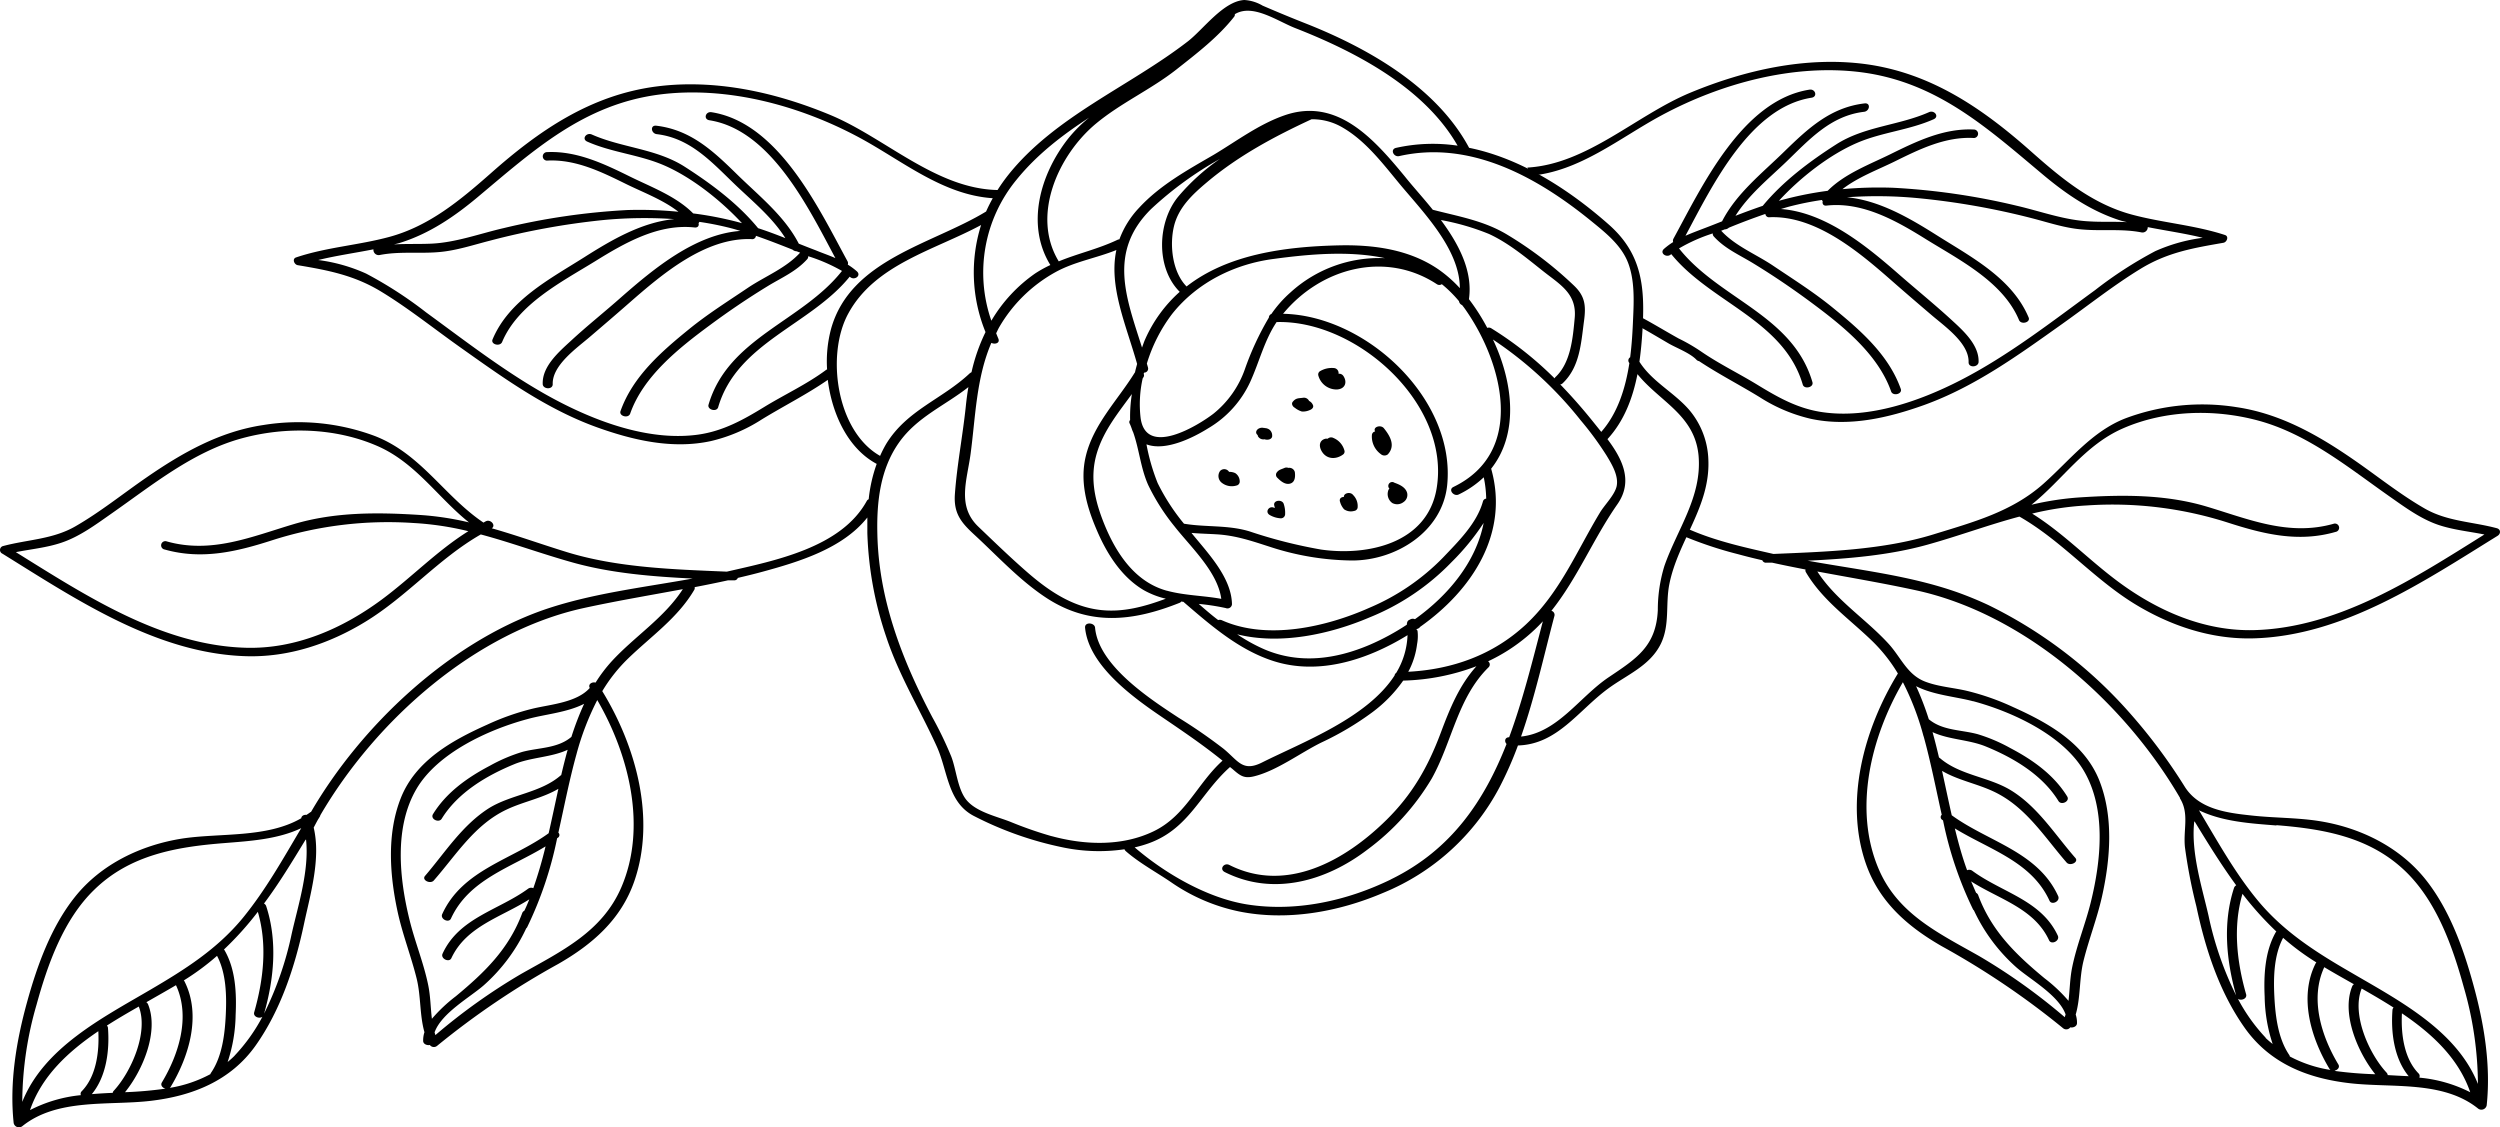 <svg xmlns="http://www.w3.org/2000/svg" viewBox="-0.003 4.863738922722405e-7 499.955 225.448" style=""><g><g data-name="Layer 2"><g data-name="Vector_200608486"><path d="M299.91 157.37a72.66 72.66 0 0 0 3.65-8.29c7.87-.23 12-6.92 18-11.35 3.78-2.79 8.42-4.57 10.58-9 1.83-3.78.9-7.88 1.69-11.88 1.72-8.69 8.18-15.54 7.81-24.83a16.2 16.2 0 0 0-3.79-10c-3.07-3.57-7.46-5.67-10-9.68.29-2.05.48-4.11.6-6.12.54-8.68 0-15.37-6.71-21.3-7.87-6.95-17.56-13.25-27.95-15.36-6.46-12.08-20.07-19.86-32.43-24.77-3-1.18-5.92-2.39-8.86-3.66A8.16 8.16 0 0 0 248.84 0c-4.2.24-8.2 5.88-11.29 8.27C225.83 17.34 211 23.22 201.62 35a35.1 35.1 0 0 0-2.13 3c-12.32-.24-22.49-10.45-33.43-15s-23-7.24-34.82-5.7c-13.15 1.72-23.43 8.79-33.1 17.36C92.08 40 85.85 45.21 77.88 47.37c-6.18 1.68-12.58 2.06-18.67 4.11-.84.28-.38 1.43.32 1.55 6 1 11.24 2 16.56 5.21s10.47 7.32 15.64 11c8.78 6.22 17.45 12.54 27.67 16.22 7.22 2.59 15.06 4.41 22.71 2.76a32.43 32.43 0 0 0 10.21-4.33c4.37-2.68 9-5 13.22-7.92.85 6.89 4.09 13.78 9.78 16.8a29.84 29.84 0 0 0-1.6 7.07.76.76 0 0 0-.37.32c-5.12 9.37-18.4 11.95-28 14.16-10.61-.45-21.85-.78-32-3.91-5.14-1.58-10-3.34-15-4.76.88-.6-.25-1.87-1.18-1.41-.17.08-.33.19-.49.27C88.8 99.19 84.25 90.83 75 87.21A43.72 43.72 0 0 0 52.64 85c-8.7 1.3-16.2 5.55-23.34 10.48-4.73 3.26-9.26 6.92-14.25 9.79-4.51 2.59-9.5 2.62-14.4 3.92a.81.81 0 0 0-.16 1.54c14.73 9.14 30.83 20 48.79 20.5 8.47.24 16.65-2.52 23.82-6.91 8.31-5.08 14.62-12.62 23.05-17.44 6.13 1.64 12.06 3.85 18.45 5.63 7.64 2.13 15.85 2.8 23.91 3.19-10.08 1.82-20.45 3-30.06 6.36-18.72 6.65-36.15 22.94-46.26 40.32a.56.56 0 0 0-.16.07c-.24.19-.49.34-.73.51-.52-.06-1 .18-1.06.67-6.89 4-16.24 2.91-23.84 4.07-8.2 1.3-16.17 5.1-21.4 11.65-4.79 6-7.58 13.76-9.59 21.05-2.15 7.79-3.54 16.09-2.68 24.18a1.08 1.08 0 0 0 1.71.65c7-5.64 17.21-4.1 25.6-5.07s16.08-4 21.09-11.09 7.85-15.75 9.66-24.29c1.28-6 3.4-13.05 1.94-19.28.28-.53.55-1.05.84-1.57.16-.25.31-.5.46-.75v-.1c11.2-19.21 31.16-36.78 52.74-41.49 6.56-1.43 13.18-2.54 19.78-3.77-3.72 5.75-9.59 9.4-14.19 14.39a29.85 29.85 0 0 0-3.26 4.3c-.69-.2-1.56.31-1.16 1.07-2.59 2.9-7.73 3.27-11.31 4.11a49.79 49.79 0 0 0-9.25 3.25c-7 3.14-14.25 7.17-17.22 14.64-2.9 7.31-2.21 15.8-.52 23.32 1 4.33 2.61 8.48 3.68 12.79.87 3.51.58 7.28 1.56 10.73a5.26 5.26 0 0 0-.26 1.73c0 .65.77.95 1.34.83a1 1 0 0 0 1.45.17 161.22 161.22 0 0 1 24.23-16.38c6.85-3.93 12.56-8.89 15.21-16.55 4.33-12.53.34-27-6.41-38a31.91 31.91 0 0 1 5.18-6.54c4.6-4.45 9.91-8.1 13.21-13.71a.69.69 0 0 0 .08-.55c2.24-.43 4.47-.88 6.7-1.37h1.1a.75.75 0 0 0 .84-.48c1.62-.38 3.24-.77 4.85-1.21 7.35-2 16.13-4.65 21.05-10.87v3.1a71.17 71.17 0 0 0 3.77 20.75c2.57 7.78 6.75 14.53 10.11 21.93 2.22 4.9 2.15 11.1 7.33 13.86a69.06 69.06 0 0 0 17.87 6.33 35.27 35.27 0 0 0 12.34.38 1 1 0 0 0 .27.38c2.69 2.36 6.12 4.21 9.07 6.22a37 37 0 0 0 13.46 5.81c9.66 2 20 .12 28.93-3.69a45.9 45.9 0 0 0 23.31-21.19zM76.33 119.91c-7.87 5.82-17.21 9.91-27.16 9.63-16.84-.46-32-10.42-46-19.12 3.06-.61 6.21-.9 9.17-1.91 3.59-1.21 6.82-3.61 9.9-5.77C30.47 97 38.6 90.29 48.46 87.63c8.74-2.36 18.61-2.09 27 1.56 7.67 3.34 12.07 10.28 18.32 15.28a58.87 58.87 0 0 0-9.55-1.47c-8.56-.56-17.16-.65-25.43 1.8-8.49 2.52-16.49 6-25.46 3.47a.84.84 0 1 0-.42 1.62c7.44 2.1 14.35.46 21.52-1.85a75.84 75.84 0 0 1 28.22-3.45 60.31 60.31 0 0 1 11 1.64c-6.3 3.94-11.34 9.24-17.33 13.68zM6 222c2.33-6.79 7.6-11.68 13.66-15.78.21 4.09-.39 9-3.31 12a.69.69 0 0 0-.18.79A28.17 28.17 0 0 0 6 222zm12.35-3.18c2.94-3.56 3.58-8.8 3.24-13.25a.74.74 0 0 0-.22-.47c2.09-1.34 4.24-2.59 6.38-3.81 2 5.14-1.52 13.08-5 16.84a.76.76 0 0 0-.21.42c-1.43.06-2.82.14-4.2.26zm6.64-.39c3.64-4.48 6.82-12.25 4.6-17.62a.93.93 0 0 0-.33-.38c2-1.15 4-2.27 5.93-3.41 2.93 6.29.58 13.8-2.81 19.43-.36.59.14 1.12.71 1.26a77.13 77.13 0 0 1-8.09.71zm8.94-.86a.9.9 0 0 0 .19-.2c3.69-6.13 6.19-14.36 2.77-21.12a.62.62 0 0 0-.14-.18l.46-.29a48.91 48.91 0 0 0 6.19-4.63c1.84 3.47 1.93 7.93 1.75 11.75s-.7 8.42-3 11.71a1.67 1.67 0 0 0-.08.2 25.88 25.88 0 0 1-8.15 2.75zm13-6.46a18.58 18.58 0 0 1-1.41 1.27 31.2 31.2 0 0 0 1.6-9.42c.2-4.31 0-9.12-2.23-12.95a.63.63 0 0 0-.11-.12 63.52 63.52 0 0 0 6.78-7.54c1.93 6.58 1.13 13.57-.73 20.09-.25.87 1 1.36 1.64.9a35.21 35.21 0 0 1-5.55 7.76zM61.2 167.9c.67 6.18-1.59 13.15-2.88 18.89a66.64 66.64 0 0 1-5.51 15.91c2-7 2.71-14.51.41-21.52a.91.91 0 0 0-.43-.49c3-4 5.61-8.33 8.3-12.74zm-12.64 15.67c-5.14 6.25-11.6 10.32-18.51 14.37-9.6 5.63-21.28 11.59-25.6 22.42a70.68 70.68 0 0 1 2.86-19.45c2.22-8.06 5.38-17 11.51-22.95 7.15-7 16.41-8.59 25.94-9.35 5.14-.41 10.74-.74 15.48-3-3.65 6.16-7.13 12.39-11.68 17.96zm75.69-6.12c-3.84 8.93-12 12.77-20 17.3A118.62 118.62 0 0 0 87.07 207c-.06-.18-.11-.37-.16-.56 1.37-3.85 7.18-7.06 9.83-9.4a34.9 34.9 0 0 0 8.49-11.39.74.74 0 0 0 .18-.21 74.7 74.7 0 0 0 6-17.79 1.09 1.09 0 0 1 .17-.13.63.63 0 0 0 .08-1c1.17-5.23 2.19-10.53 3.63-15.72a54.36 54.36 0 0 1 4.15-10.8c6.4 11 9.97 25.48 4.81 37.45zm-7.44-36.7a59 59 0 0 0-2.54 6.61c-2.75 2.34-6.49 2.12-9.8 3a33.13 33.13 0 0 0-6.52 2.78c-4.46 2.34-8.69 5.33-11.36 9.67-.6 1 1.18 1.83 1.74.92 3.23-5.24 9-8.65 14.57-10.93 3.39-1.38 7.34-1.33 10.62-2.86-.47 1.68-.89 3.37-1.29 5.07l-.11.06c-4 3.48-9.82 3.78-14.29 6.52C92.43 165 89 170.5 85 175.16c-.73.85 1.06 1.71 1.75.92 4.52-5.17 8.19-11.21 14.62-14.21 3.36-1.58 7.12-2.25 10.29-4.12-.65 3-1.27 5.93-1.94 8.88-7.32 5.31-17.22 7.27-21.28 16.16-.48 1 1.3 1.87 1.74.91 3.59-7.84 12-10.2 18.92-14.44a86.1 86.1 0 0 1-2.45 8.36 1.06 1.06 0 0 0-1 .08c-5.89 4.32-13.83 5.81-17.14 13-.48 1 1.3 1.87 1.75.92 3-6.42 10-8.2 15.59-11.77-.31.77-.62 1.53-1 2.29a.81.81 0 0 0-.41.44c-2.66 7.19-7.55 11.9-13.27 16.64a31.1 31.1 0 0 0-4.8 4.52c-.27-2.21-.28-4.49-.73-6.69-.9-4.42-2.64-8.62-3.72-13-2.06-8.31-3.15-18.65 1.4-26.34 4.23-7.15 14.35-11.81 22.14-13.9 3.39-.96 7.92-1.3 11.35-3.06zm222.88-49.5c.66 8.15-4.29 14.61-6.84 21.92a29.89 29.89 0 0 0-1.32 8.85c-.34 7.27-4.32 9.71-9.81 13.41-5.87 3.94-10.21 11.1-17.54 11.87 2.76-7.87 4.55-16.12 6.68-24.15a.84.84 0 0 0-.61-1c5.22-6.54 8.37-14.4 13.21-21.33 3.19-4.59 1-9-2-13 3.34-3.63 5.06-8.22 6-13 4.45 5.52 11.54 8.18 12.23 16.43zM284 125.36c10.28-7.25 17.89-18.62 14.2-31.63 5.44-6.84 4.5-16.82.56-25.4-.06-.14-.14-.29-.2-.43a76.33 76.33 0 0 1 17.55 16.16 62.91 62.91 0 0 1 5.19 7.07c1 1.66 2.43 4 2 6.09-.4 1.8-2.4 3.71-3.35 5.3-4.68 7.75-8 16-14.8 22.36-6.57 6.12-14.76 9-23.53 9.46.11-.22.24-.43.34-.65a15.79 15.79 0 0 0 1.43-4.9 8.6 8.6 0 0 0 .08-2.69 1.42 1.42 0 0 0-.24-.19l.23-.16a1 1 0 0 0 .54-.39zm-2.66-.66v.23a48 48 0 0 1-7.38 4c-6.83 2.92-14.12 3.92-21.12.92a33.74 33.74 0 0 1-5.43-3c8.61 2.15 18.51 0 26.4-3.35a47.4 47.4 0 0 0 16.49-11.1 47.89 47.89 0 0 0 6.4-7.82c-1.52 7.76-7 14.43-13.74 19.25a1.07 1.07 0 0 0-.86 0l-.32.16a.76.76 0 0 0-.4.71zm-81.68-56.95c-.16-.37-.3-.74-.45-1.1.2-.39.37-.79.59-1.18a29.45 29.45 0 0 1 11.19-11c3.88-2.16 8.22-2.83 12.26-4.47-1.55 7.31 1.94 14.93 4.15 22.78-.14.56-.31 1.11-.42 1.68l-.06.07c-3.41 5.52-8.29 10.31-9.81 16.81-1.15 4.91.15 9.77 2.07 14.31 2 4.81 5 9.73 9.62 12.41a16.65 16.65 0 0 0 4.34 1.67c-4.22 1.57-8.57 2.78-13.11 2.25-5.69-.65-10.43-3.91-14.65-7.59-3.33-2.9-6.53-6-9.73-9.06-4.32-4.13-2.27-9.23-1.55-14.57 1-7.56 1.14-15.19 4.15-22.19.75.36 1.75.04 1.41-.82zm35.93-28.39c-4.16 5.08-4.48 14.21.33 19a27.72 27.72 0 0 0-6.92 9.51c-.24.53-.41 1.09-.62 1.64-3.07-9.77-6.94-19.06 1.83-27.72a70.65 70.65 0 0 1 13.73-10 42.56 42.56 0 0 0-8.35 7.57zm56.35 18.27a25.84 25.84 0 0 0-4.31-3.78c-5.85-4-13-4.94-19.93-4.78-10.86.25-22.22 1.82-30.41 8.22-2.83-2.87-3.43-8.2-2.53-12s3.72-6.41 6.59-8.83c6.31-5.32 13.48-9.15 20.93-12.61a11.92 11.92 0 0 1 6.29 1.7c4.47 2.61 7.84 7 11.08 10.93 4.67 5.68 12.27 13.18 12.29 21.15zM288.15 44a48.24 48.24 0 0 1 9.62 2.79c3.94 1.82 7.41 4.73 10.79 7.41s6.8 4.5 6.35 9.38c-.37 4-.78 8.93-3.83 11.81a.82.82 0 0 0-.19.28 70.25 70.25 0 0 0-12.64-10 .9.9 0 0 0-.83-.1 41 41 0 0 0-3.66-5.74c.8-5.65-2.04-11.01-5.61-15.83zm-33.9 18.79a.78.78 0 0 0-.5.72 57.56 57.56 0 0 0-4.82 10.38 19.82 19.82 0 0 1-6.25 8.83c-3 2.32-13.5 8.81-14.58.87a23.67 23.67 0 0 1 .41-7.91l.15-.23a.68.68 0 0 0 .06-.67c0-.09.06-.18.08-.26a.8.8 0 0 0 .78-1c-.07-.27-.16-.55-.23-.82a31.52 31.52 0 0 1 5.06-9.93c5-6.29 12.53-10 20.38-11 7.39-1 15.17-1.63 22.19-.14a26.31 26.31 0 0 0-18.91 6.85 23.65 23.65 0 0 0-3.82 4.31zM250 76.41c1.83-4 2.83-8.32 5.29-12 16.06-.48 34.87 16.42 32 33.3-1.87 11-13.84 13.51-23.11 12.19a96.93 96.93 0 0 1-14.32-3.64c-4.33-1.31-8.69-.79-13.09-1.53a41.51 41.51 0 0 1-5.26-8.12 40.6 40.6 0 0 1-2.24-7.75c3.84 1.45 9.44-1.39 12.33-3.2a20.89 20.89 0 0 0 8.4-9.25zm-16.67 41.72c-6.76-1.86-10.59-8.22-12.92-14.4-1.63-4.34-2.41-8.61-1.06-13.12s4.29-8.08 7-11.81A29.53 29.53 0 0 0 226 84a.58.58 0 0 0-.08.71c.15.32.27.64.4 1a4.62 4.62 0 0 0 .29.73c1.22 3.44 1.49 7.15 3 10.54a42.12 42.12 0 0 0 5.28 8.3c3.19 4.08 8.62 9.06 9.34 14.48-3.57-.66-7.32-.66-10.87-1.63zm11.84 3.49a.9.9 0 0 0 1.2-.78c-.09-5.28-4.71-10.1-7.83-13.93l-.27-.34c1.64.15 3.27.18 4.94.28 3.93.22 7.15 1.35 10.86 2.54a54.25 54.25 0 0 0 16.33 2.7c8.73 0 18-5.72 19-15 1.78-17.19-16.11-34-32.81-34.34 7.55-9.18 20.48-12.66 30.75-5.92a.88.88 0 0 0 1 0 25.58 25.58 0 0 1 3.43 3.4 1 1 0 0 0 .62.78c.25.32.5.64.74 1 7.46 10.71 12 28.37-2.47 35.37-1.14.55.09 2 1.06 1.5a19.56 19.56 0 0 0 5-3.43 22.65 22.65 0 0 1 .49 4.27.74.74 0 0 0-.65.55c-1.22 4.4-4.91 8-8 11.25a45 45 0 0 1-14.65 10c-8.67 3.87-20.5 6.57-29.53 2.53a1.09 1.09 0 0 0-.77-.05c-1.33-1-2.62-2.13-3.89-3.23a45.46 45.46 0 0 1 5.48.85zm-26.08-96.83c5-4.18 11-6.84 16.15-10.88 4.08-3.22 8.34-6.46 11.57-10.57a.66.66 0 0 0 .13-.5C250.5.66 255.41 4.2 259 5.61c12.07 4.72 25.84 11.9 32.49 23.52a33.84 33.84 0 0 0-12.3.44c-1.26.29-.49 1.9.61 1.65 14.27-3.24 27.67 4.24 38.43 13 2.86 2.33 6 4.81 7.35 8.33s1.17 7.65 1 11.34c-.1 2.43-.25 5-.58 7.56a.74.74 0 0 0-.23 1.06l.07.11c-.77 5-2.32 10-5.62 13.75l-1.68-2.09c-2.1-2.61-4.26-5.07-6.52-7.4a.75.75 0 0 0 .46-.21c3.47-3.28 3.69-8 4.3-12.54.4-3 .21-4.88-2-7A75.9 75.9 0 0 0 301.53 47c-4.65-2.85-9.79-3.7-15-5.05-1.94-2.41-4-4.66-5.64-6.72-6.14-7.44-13.49-15.81-24-12.17-5.14 1.78-9.56 5.14-14.18 7.9C237.48 34 232 37 227.81 41.54a18.42 18.42 0 0 0-3.95 6.32 1.11 1.11 0 0 0-.34.08c-3.93 1.87-7.93 2.73-11.79 4.33-5.55-9.12-.15-21.17 7.36-27.48zm-1.28-1.27a27.63 27.63 0 0 0-4.28 4.3C208 34.91 205.12 45 210.05 53a24.2 24.2 0 0 0-3 1.66 30.11 30.11 0 0 0-8.8 9.48 29.26 29.26 0 0 1 5.06-28.23c4.07-5.02 9.15-8.91 14.5-12.39zM165.17 74c-3.87 2.87-8.26 4.89-12.36 7.4s-8.18 4.8-13.15 5.51c-9.27 1.31-19.32-2.2-27.45-6.37-9.6-4.92-18.31-11.73-27-18.07a81.24 81.24 0 0 0-12-7.76A33.66 33.66 0 0 0 63.63 52c3.65-.89 7.37-1.41 11.05-2.14A1.05 1.05 0 0 0 75.92 51c4-.78 7.89-.24 11.88-.59 3.48-.3 6.77-1.41 10.14-2.27A147.52 147.52 0 0 1 120.69 44a87 87 0 0 1 14.16-.18c-6.51.61-12.61 4.2-18 7.62-6.88 4.35-15.06 8.58-18.35 16.44-.42 1 1.5 1.51 1.92.5 3.18-7.57 11.88-12 18.57-16.12 5.93-3.68 12.69-7.56 19.9-6.77.72.08.94-.41.81-.89a.6.6 0 0 0 .16-.23 60.34 60.34 0 0 1 6.37 1.28c.62.16 1.22.35 1.83.53-9 .66-17.27 7.52-23.71 13.15-3.37 3-6.88 5.77-10.16 8.81-2.38 2.19-5.78 5.1-5.66 8.64 0 1.07 2 1.21 2 .06-.13-3.79 4.8-7.22 7.37-9.42s5.3-4.53 7.93-6.84c6.56-5.74 15.22-13.12 24.47-12.76a.73.73 0 0 0 .87-.66c2.46.85 4.88 1.8 7.31 2.76a1.3 1.3 0 0 0 .82.33l.67.26h.05c-2.8 3.09-6.95 4.71-10.39 7-4 2.7-8.09 5.27-11.84 8.32-5.54 4.5-11.26 9.48-13.7 16.38-.36 1 1.56 1.54 1.93.51C128.63 75.26 135.77 69.6 142 65c3.7-2.74 7.63-5.4 11.56-7.8 2.78-1.69 5.63-2.9 7.85-5.35a.77.77 0 0 0 .21-.61 34.23 34.23 0 0 1 6.76 2.94c-8 10.14-22.76 13.36-26.69 26.75-.3 1 1.62 1.55 1.93.5 3.78-12.91 18.42-16.38 26.3-26.1l.09.07c.85.75 2.31-.28 1.34-1.14a13.42 13.42 0 0 0-1.81-1.34.81.81 0 0 0-.07-.7c-5.68-10.41-13.72-27.66-27.18-29.78-1.22-.19-1.67 1.42-.42 1.61 12.27 1.93 19.8 17.49 25.19 27.57-1.27-.57-2.58-1-3.92-1.56-1.14-.43-2.27-.88-3.4-1.33-2.88-5.6-8.07-9.64-12.49-14-4.72-4.63-9.21-8.78-16-9.59-1.29-.15-1.06 1.56.1 1.69 6.68.79 10.93 5.54 15.5 9.94 3.53 3.4 7.58 6.66 10.21 10.86-1.8-.72-3.62-1.4-5.46-2-4-4.89-9.36-8.88-14.68-12.29-5.66-3.62-12.52-3.76-18.57-6.44-1.07-.48-2.1.89-.92 1.42 4.94 2.19 10.39 2.6 15.33 4.73 5.51 2.37 11.37 7 15.62 11.58a69.66 69.66 0 0 0-9.76-1.95c-3.38-3.42-8.36-5.26-12.56-7.33-5.21-2.57-10.69-5.2-16.64-4.93a.85.85 0 1 0 .1 1.69c5.61-.26 10.71 2.24 15.62 4.66 3.36 1.66 7.44 3.17 10.53 5.58a79.78 79.78 0 0 0-10.14-.35 135.83 135.83 0 0 0-24.73 3.6c-4.85 1.11-9.63 2.92-14.63 3.13-2.49.11-4.93 0-7.37.15.4-.11.81-.19 1.21-.32 5.83-1.82 10.84-5.23 15.49-9.12 11.19-9.37 21.2-18.56 36.34-20.53 13.55-1.76 28.1 2.2 40 8.6 8.58 4.62 16.63 11.46 26.69 12.13-.49.88-.94 1.77-1.33 2.66-10.83 6.59-27.09 9.55-31 23.45a25.19 25.19 0 0 0-.8 8.13.66.66 0 0 0-.23.12zm28.79.63c-5.56 5.24-12.59 7.35-16.75 14.16a23.58 23.58 0 0 0-1.21 2.38c-8.74-4.93-10.87-20.25-6.35-28.49C175 52.85 186.83 50.05 196.2 45a31.49 31.49 0 0 0 .87 21.38v.06a36.32 36.32 0 0 0-2.79 8 .88.88 0 0 0-.28.18zm16.34 92.59a78.17 78.17 0 0 1-8.29-2.89c-2.8-1.1-7-2-8.9-4.55-1.65-2.24-1.9-6-2.89-8.52a73.94 73.94 0 0 0-3.77-7.82c-6.07-11.5-10.75-23.6-11-36.78-.14-6.33.58-12.84 4.32-18.14 3.61-5.13 9.19-7.4 13.89-11.11-.22 1.28-.39 2.57-.52 3.86-.61 5.82-1.76 11.71-2.18 17.53-.27 3.79 1.16 5.62 3.84 8.09 4.69 4.32 9.1 9.17 14.46 12.68 8.69 5.68 17.34 4.69 26.6 1a.7.7 0 0 0 .37-.28l.47.08s.05.07.1.11c5.35 4.61 10.94 9.47 17.78 11.69s14 1 20.54-1.82a49.54 49.54 0 0 0 6.36-3.33 15.68 15.68 0 0 1-2.27 7.55.71.71 0 0 0-.32.51c-5.46 8.49-18.3 13.29-26.52 17.41-3.9 1.95-4.76-.36-7.71-2.77a105.31 105.31 0 0 0-9-6.21c-5.67-3.72-16-10.42-16.67-18-.1-1-2.08-1.19-2 0 .71 7.6 9.66 14 15.4 17.9 4.16 2.83 8.21 5.57 12.09 8.71-5 4.5-7.34 11-13.73 14.1s-13.86 2.78-20.45.99zm67.87 8.64c-8.8 4.31-19.08 6.57-28.84 5-7.86-1.27-16.28-6.12-22.42-11.4a23.75 23.75 0 0 0 2.77-.8c8.13-2.91 10.32-9.94 16.3-15.27.18.16.37.29.55.45 1.5 1.31 2.27 1.9 4.26 1.41 4.59-1.13 9.28-4.72 13.52-6.79a59.1 59.1 0 0 0 10.1-6 27.68 27.68 0 0 0 6.2-6.35 44.18 44.18 0 0 0 14.65-2.88c-3.46 3.85-5.34 8.52-7.16 13.38-2.55 6.79-5.66 12.25-10.85 17.37-8.23 8.11-20 14.75-31.4 9-1.06-.54-2.08.83-.92 1.42 9.64 4.86 20.26 1.82 28.5-4.47a48.47 48.47 0 0 0 12.88-14.22c4.1-7.34 5.17-16.17 11.37-22.26a.77.77 0 0 0-.09-1.2 35.38 35.38 0 0 0 7.81-5 33.58 33.58 0 0 0 3.14-3c-2.05 7.81-4 15.77-6.74 23.19-.87 0-1 .84-.52 1.34-4.41 11.22-10.93 21.12-23.11 27.07z"></path><path d="M268.63 75.16a1 1 0 0 0-.95-.41 1 1 0 0 0-1-1.15 4.54 4.54 0 0 0-2.63.59.78.78 0 0 0-.4.94 3.77 3.77 0 0 0 3.66 2.76c1.69-.06 2.19-1.46 1.32-2.73z"></path><path d="M276.74 85.63c-.65-.77-2.26-.23-1.74.65a.79.79 0 0 0-.65.76 4.34 4.34 0 0 0 1.79 3.78 1.1 1.1 0 0 0 1.39.05c1.6-1.72.47-3.69-.79-5.24z"></path><path d="M268.85 90.07a3.77 3.77 0 0 0-2.18-2.48 1 1 0 0 0-1.16.15 1.89 1.89 0 0 0-.47 0c-1.16.31-1.3 1.34-.85 2.27.9 1.85 2.91 2 4.44.85a.73.73 0 0 0 .22-.79z"></path><path d="M262.56 81a1.55 1.55 0 0 0-.77-.82 1.13 1.13 0 0 0-1.16-.64c-.94.14-1.46 0-2.12.83-.33.42.06 1 .42 1.17a4.2 4.2 0 0 0 1.43.76 3.36 3.36 0 0 0 1.56-.29c.42-.15.86-.53.64-1.01z"></path><path d="M258.94 94.4a1.14 1.14 0 0 0-1.3-.83 1 1 0 0 0-.75 0c-.68.31-1.19.34-1.62 1a.8.8 0 0 0 .2 1c.64.65 1.55 1.42 2.54 1.14s1.05-1.41.93-2.31z"></path><path d="M271.49 101.57a3.1 3.1 0 0 0-.9-2.58c-.55-.73-1.93-.36-1.83.39-.55 0-1 .35-.77 1a3.64 3.64 0 0 0 .8 1.47 2.37 2.37 0 0 0 2 .33.81.81 0 0 0 .7-.61z"></path><path d="M281.39 98.54c-.33-1.12-1.53-1.65-2.53-2a.78.78 0 0 0-1 1.19.72.72 0 0 0-.26.43 2.2 2.2 0 0 0 .84 2.44 2.06 2.06 0 0 0 2.23-.19 1.72 1.72 0 0 0 .72-1.87z"></path><path d="M254.41 87.11a1.48 1.48 0 0 0-.62-1.24 1.74 1.74 0 0 0-.62-.24c-.21 0-.44-.14-.28 0a1.38 1.38 0 0 0-1 0c-.6.2-1 .93-.36 1.39a1.31 1.31 0 0 0 0 .15 1.22 1.22 0 0 0 1.32.68h.05c.6.22 1.57.02 1.51-.74z"></path><path d="M247.92 96.31a2 2 0 0 0-.89-1.69 2.65 2.65 0 0 0-1.24-.25 1.13 1.13 0 0 0-1.79-.19 1.71 1.71 0 0 0 .26 2.31 3.23 3.23 0 0 0 3 .61.8.8 0 0 0 .66-.79z"></path><path d="M257 102.78a5.55 5.55 0 0 0-.28-2c-.31-1-2.23-.77-1.88.38a3.15 3.15 0 0 1 .09.42h-.08c-1-.58-2 .79-.92 1.42a4.94 4.94 0 0 0 2.13.65.85.85 0 0 0 .94-.87z"></path><path d="M336.72 107.22a77.61 77.61 0 0 0 10.86 3.61q2.42.66 4.85 1.21a.75.75 0 0 0 .84.48h1.1c2.23.49 4.46.94 6.7 1.37a.69.69 0 0 0 .08.55c3.3 5.61 8.61 9.26 13.21 13.71a31.91 31.91 0 0 1 5.18 6.54c-6.75 11-10.74 25.51-6.41 38 2.65 7.66 8.36 12.62 15.21 16.55a161.22 161.22 0 0 1 24.23 16.38 1 1 0 0 0 1.45-.17c.57.12 1.32-.18 1.34-.83a5.26 5.26 0 0 0-.26-1.73c1-3.45.69-7.22 1.56-10.73 1.07-4.31 2.7-8.46 3.68-12.79 1.69-7.52 2.38-16-.53-23.32-3-7.47-10.23-11.5-17.21-14.64a49.79 49.79 0 0 0-9.25-3.25c-2.71-.64-5.62-.82-8.28-1.82-3.69-1.38-4.89-4.88-7.45-7.66-4.6-5-10.47-8.64-14.19-14.39 6.6 1.23 13.22 2.34 19.78 3.77 21.58 4.71 41.54 22.28 52.74 41.49v.1c1.91 3.08.62 6.27 1 9.81a105.7 105.7 0 0 0 2.28 11.79c1.81 8.54 4.57 17.09 9.66 24.29s12.69 10.13 21.09 11.09 18.6-.57 25.6 5.07a1.08 1.08 0 0 0 1.71-.65c.86-8.09-.53-16.39-2.68-24.17-2-7.3-4.8-15.08-9.59-21.06-5.25-6.55-13.22-10.4-21.42-11.65-4.4-.67-8.87-.59-13.29-1.08-5-.53-10.53-1.24-13.39-5.74a109.75 109.75 0 0 0-10.7-14.41A90.78 90.78 0 0 0 397.63 121q-3-1.4-6.08-2.51c-9.61-3.41-20-4.54-30.06-6.36 8.06-.39 16.27-1.06 23.91-3.19 6.39-1.78 12.32-4 18.45-5.63 8.43 4.82 14.74 12.36 23 17.44 7.17 4.39 15.35 7.15 23.83 6.91 17.95-.5 34-11.36 48.78-20.5.68-.42.68-1.31-.16-1.53-4.9-1.31-9.89-1.34-14.4-3.93-5-2.87-9.52-6.53-14.25-9.79-7.14-4.93-14.64-9.18-23.34-10.48A43.72 43.72 0 0 0 425 83.68c-6.68 2.61-11.14 8.43-16.35 13.06-6.33 5.63-14.08 7.68-22 10.13-10.15 3.13-21.4 3.46-32 3.91-5.18-1.19-11.44-2.51-16.91-4.94a5.74 5.74 0 0 0-1.02 1.38zm57.85 33c7.79 2.09 17.91 6.75 22.14 13.9 4.55 7.69 3.46 18 1.4 26.34-1.08 4.37-2.82 8.57-3.72 13-.45 2.2-.46 4.48-.73 6.69a31.1 31.1 0 0 0-4.8-4.52c-5.72-4.74-10.61-9.45-13.27-16.64a.81.81 0 0 0-.41-.44c-.34-.76-.65-1.52-1-2.29 5.56 3.57 12.62 5.35 15.59 11.77.45 1 2.23.12 1.75-.92-3.31-7.14-11.25-8.63-17.14-13a1.06 1.06 0 0 0-1-.08c-1-2.74-1.76-5.53-2.45-8.36 6.89 4.24 15.33 6.6 18.92 14.44.44 1 2.22.13 1.74-.91-4.06-8.89-14-10.85-21.28-16.16-.67-2.95-1.29-5.92-1.94-8.88 3.17 1.87 6.93 2.54 10.29 4.12 6.43 3 10.1 9 14.62 14.21.69.79 2.49-.07 1.75-.92-4.08-4.66-7.48-10.2-12.87-13.51-4.47-2.74-10.28-3-14.29-6.52 0 0-.08 0-.11-.06-.4-1.7-.82-3.39-1.29-5.07 3.28 1.53 7.23 1.48 10.62 2.86 5.59 2.28 11.34 5.69 14.57 10.93.56.91 2.34.06 1.74-.92-2.67-4.34-6.9-7.33-11.36-9.67a33.13 33.13 0 0 0-6.52-2.78c-3.31-.91-7.05-.69-9.8-3a59 59 0 0 0-2.54-6.61c3.44 1.78 7.98 2.1 11.39 3.02zm-9.89 7c1.44 5.19 2.46 10.49 3.63 15.72a.63.63 0 0 0 .08 1l.18.13a74.23 74.23 0 0 0 6 17.79.94.94 0 0 0 .18.21 34.9 34.9 0 0 0 8.49 11.39c2.65 2.34 8.46 5.55 9.84 9.4-.06.19-.11.38-.17.56a118.62 118.62 0 0 0-17.18-12.26c-8-4.53-16.16-8.37-20-17.3-5.16-12-1.59-26.44 4.81-37.43a54.36 54.36 0 0 1 4.14 10.85zm68.4 60.29a35.21 35.21 0 0 1-5.54-7.77c.62.46 1.89 0 1.64-.9-1.86-6.52-2.66-13.51-.73-20.09a63.52 63.52 0 0 0 6.78 7.54.63.63 0 0 0-.11.12c-2.19 3.83-2.43 8.64-2.23 12.95a31.2 31.2 0 0 0 1.6 9.42 18.58 18.58 0 0 1-1.41-1.21zm4.83 3.7a1.67 1.67 0 0 0-.08-.2c-2.26-3.29-2.8-7.81-3-11.7s-.09-8.29 1.75-11.76a48.91 48.91 0 0 0 6.19 4.63l.46.29a.79.79 0 0 0-.14.18c-3.42 6.76-.92 15 2.77 21.12a.9.9 0 0 0 .19.2 25.88 25.88 0 0 1-8.14-2.7zm9 2.9c.57-.14 1.07-.67.71-1.25-3.39-5.64-5.74-13.15-2.81-19.44 1.89 1.14 3.9 2.26 5.93 3.41a.93.93 0 0 0-.33.38c-2.22 5.37 1 13.14 4.6 17.62a77.13 77.13 0 0 1-8.09-.66zm10.58.84a.81.81 0 0 0-.2-.42c-3.52-3.76-7.08-11.7-5-16.84 2.14 1.22 4.29 2.47 6.38 3.81a.74.74 0 0 0-.22.47c-.34 4.45.3 9.69 3.24 13.25-1.41-.06-2.8-.14-4.19-.22zm6.34.5a.7.7 0 0 0-.18-.8c-2.92-3-3.52-7.94-3.31-12 6.06 4.1 11.33 9 13.66 15.78a28 28 0 0 0-10.16-2.92zm-28.6-50.43c9.53.76 18.79 2.37 25.94 9.35 6.13 6 9.29 14.89 11.51 22.95a70.74 70.74 0 0 1 2.86 19.45c-4.32-10.83-16-16.79-25.6-22.42-6.91-4-13.37-8.12-18.51-14.37-4.55-5.53-8-11.8-11.68-17.94 4.75 2.3 10.35 2.63 15.49 3.04zm-16.44-.71h.11c2.69 4.41 5.35 8.71 8.3 12.74a.91.91 0 0 0-.43.49c-2.3 7-1.55 14.52.41 21.52a66.64 66.64 0 0 1-5.51-15.91c-1.28-5.63-3.54-12.6-2.87-18.78zm-14.22-78.65c8.36-3.65 18.23-3.92 27-1.56 9.86 2.66 18 9.35 26.19 15.11 3.08 2.16 6.31 4.56 9.9 5.77 3 1 6.11 1.3 9.17 1.91-13.92 8.7-29.13 18.66-46 19.12-9.95.28-19.29-3.81-27.16-9.63-6-4.44-11-9.74-17.28-13.67a59.45 59.45 0 0 1 10.95-1.63 75.63 75.63 0 0 1 28.22 3.44c7.17 2.31 14.08 4 21.52 1.85a.84.84 0 1 0-.42-1.62c-9 2.54-17-.94-25.46-3.47-8.27-2.45-16.87-2.36-25.43-1.8a58.87 58.87 0 0 0-9.52 1.46c6.25-5 10.65-11.94 18.32-15.28z"></path><path d="M306 35.15c9.87-.82 17.82-7.53 26.29-12.09 11.9-6.4 26.45-10.36 40-8.6 15.14 2 25.16 11.17 36.34 20.53 4.65 3.89 9.66 7.3 15.49 9.13.4.12.81.2 1.22.31-2.45-.14-4.88 0-7.38-.15-5-.21-9.78-2-14.63-3.13a136.71 136.71 0 0 0-24.73-3.6 79.78 79.78 0 0 0-10.15.28c3.09-2.41 7.18-3.92 10.53-5.58 4.91-2.42 10-4.92 15.62-4.66a.85.85 0 1 0 .1-1.69c-6-.27-11.42 2.36-16.64 4.93-4.2 2.07-9.18 3.91-12.56 7.33a69.66 69.66 0 0 0-9.76 2c4.25-4.63 10.12-9.21 15.63-11.58 4.93-2.13 10.38-2.54 15.32-4.73 1.19-.53.16-1.9-.92-1.42-6.05 2.68-12.9 2.82-18.57 6.45-5.32 3.4-10.65 7.39-14.68 12.28q-2.76.95-5.46 2c2.64-4.2 6.68-7.46 10.22-10.86 4.56-4.4 8.81-9.15 15.49-9.94 1.16-.13 1.39-1.84.1-1.68-6.8.8-11.29 5-16 9.58-4.42 4.34-9.61 8.38-12.49 14-1.13.45-2.26.9-3.4 1.33-1.33.51-2.65 1-3.92 1.56C342.48 37 350 21.47 362.28 19.54c1.24-.19.79-1.8-.43-1.61-13.46 2.12-21.5 19.38-27.18 29.78a.85.85 0 0 0-.07.7 14.08 14.08 0 0 0-1.81 1.34c-1 .86.5 1.89 1.34 1.14l.09-.07c7.88 9.72 22.52 13.2 26.3 26.1.31 1 2.24.55 1.93-.5-3.93-13.42-18.68-16.61-26.68-26.74a33.35 33.35 0 0 1 6.75-3 .77.77 0 0 0 .21.61c2.22 2.45 5.08 3.66 7.85 5.35 3.94 2.4 7.86 5.06 11.56 7.8 6.25 4.64 13.4 10.3 16.05 17.85.37 1 2.29.52 1.93-.51-2.43-6.85-8.12-11.78-13.69-16.32-3.76-3.06-7.84-5.63-11.85-8.33-3.44-2.31-7.59-3.94-10.39-7h.05l.67-.26a1.25 1.25 0 0 0 .82-.33c2.43-1 4.85-1.91 7.31-2.76a.73.73 0 0 0 .87.66c9.25-.36 17.91 7 24.47 12.76 2.63 2.31 5.28 4.58 7.94 6.85s7.49 5.62 7.36 9.41c0 1.15 1.94 1 2-.06.12-3.54-3.28-6.45-5.65-8.64-3.29-3-6.8-5.86-10.17-8.8-6.44-5.64-14.72-12.5-23.71-13.16.61-.18 1.21-.37 1.83-.53a60.85 60.85 0 0 1 6.37-1.28.53.53 0 0 0 .16.23c-.13.48.09 1 .81.89 7.21-.79 14 3.09 19.9 6.77 6.66 4.12 15.36 8.5 18.54 16.12.42 1 2.34.49 1.93-.5-3.3-7.86-11.47-12.09-18.35-16.44-5.42-3.42-11.52-7-18-7.61a85.85 85.85 0 0 1 14.16.17 147.86 147.86 0 0 1 22.76 4c3.37.86 6.66 2 10.14 2.27 4 .35 7.9-.19 11.87.59a1.05 1.05 0 0 0 1.24-1.06c3.68.73 7.41 1.25 11 2.14a33.66 33.66 0 0 0-9.51 2.67A81.24 81.24 0 0 0 419 58c-8.69 6.34-17.41 13.16-27 18.07-8.13 4.17-18.18 7.69-27.45 6.37-5-.7-8.93-2.94-13.14-5.51-3.72-2.27-7.64-4.17-11.23-6.64a35.93 35.93 0 0 0-4.49-2.6c-2.4-1.33-4.75-2.77-7.16-4.07-.87-.47-2.4.75-1.38 1.3 2.2 1.19 4.34 2.48 6.5 3.74 1.63.95 4.36 1.94 5.65 3.33a.87.87 0 0 0 .48.23c3.9 2.59 8.11 4.75 12.11 7.2a32.38 32.38 0 0 0 10.22 4.33c7.65 1.65 15.48-.17 22.7-2.76C395 77.3 403.65 71 412.43 64.76c5.17-3.67 10.22-7.69 15.64-11s10.56-4.16 16.57-5.21c.69-.12 1.15-1.27.32-1.55-6.1-2-12.5-2.43-18.68-4.1-8-2.17-14.2-7.37-20.25-12.74-9.68-8.57-20-15.63-33.11-17.36-11.8-1.53-23.92 1.2-34.82 5.71s-20.68 14.32-32.65 15c.2.55.4 1.09.55 1.64z"></path></g></g></g></svg>